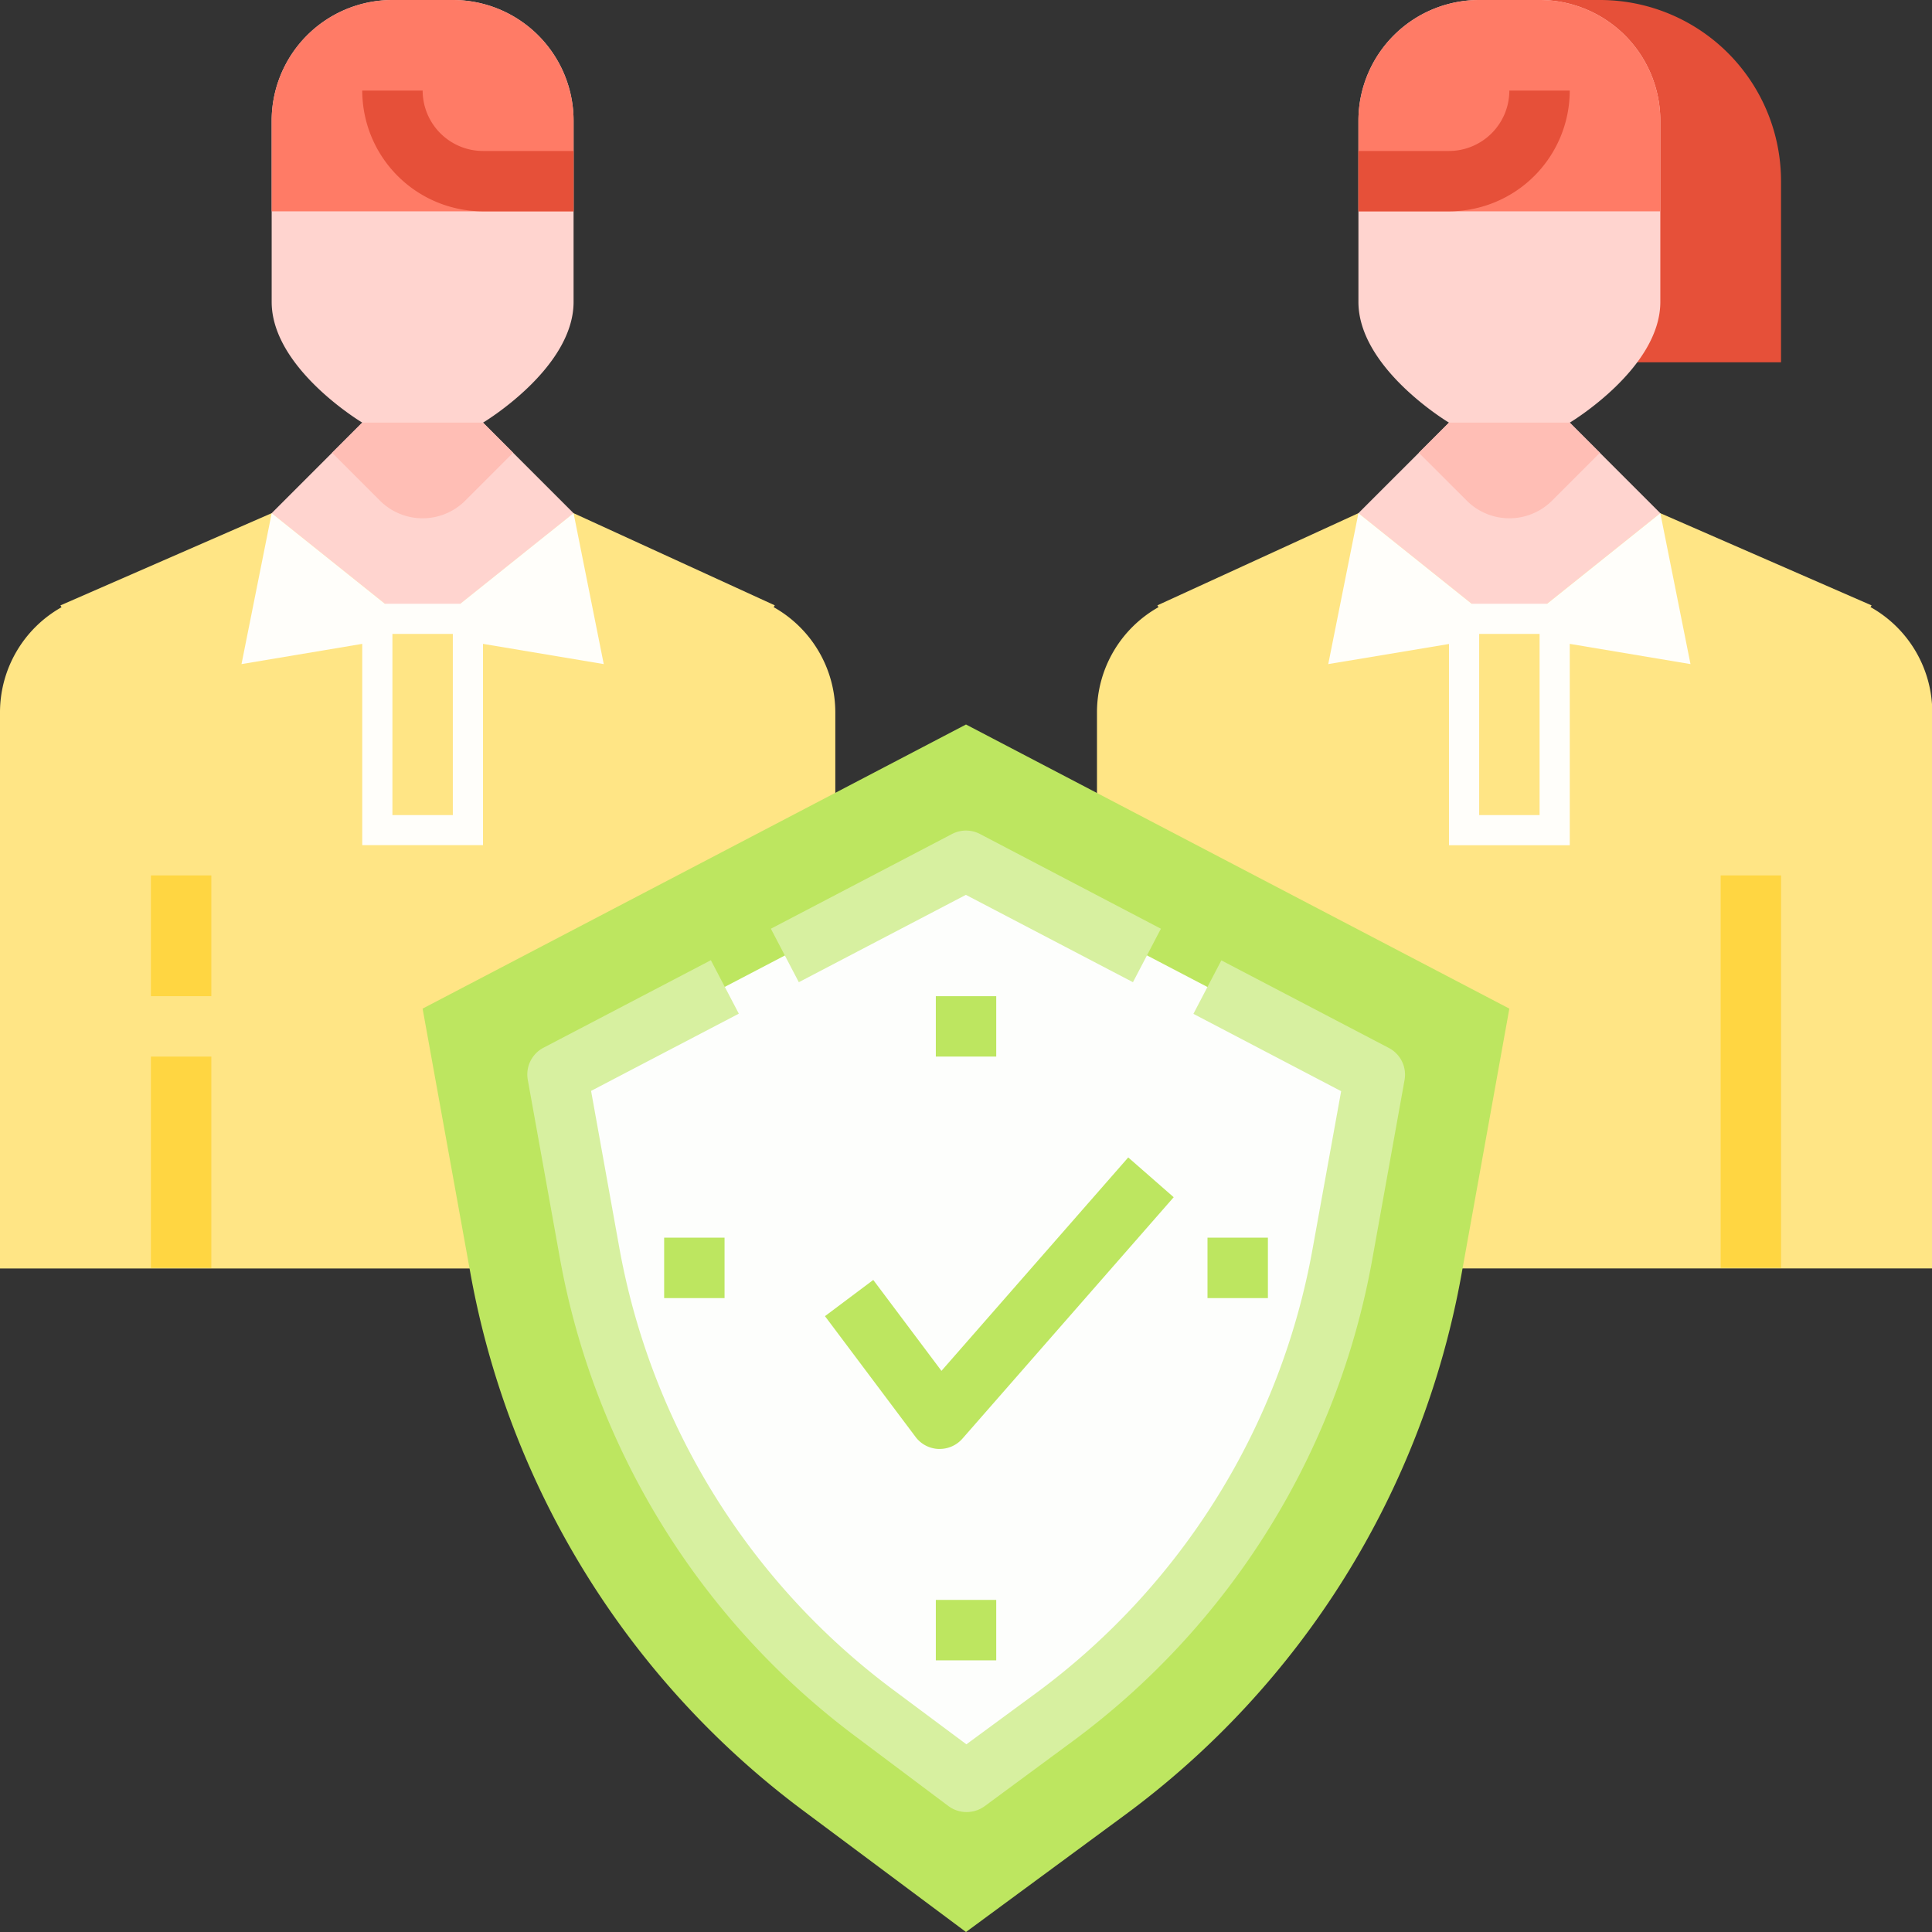 <svg id="life-insurance" xmlns="http://www.w3.org/2000/svg" width="34" height="34" viewBox="0 0 34 34">
  <rect x="0" y="0" width="34" height="34" fill="#333333" stroke="none"/>
  <path id="Path_22541" data-name="Path 22541" d="M51.594,0H50a2.125,2.125,0,0,1,2.125,2.125V5.313a2.1,2.1,0,0,1-.295,1.063h2.951V3.188A3.187,3.187,0,0,0,51.594,0Z" transform="translate(-23.438)" fill="#e65039"/>
  <path id="Path_22542" data-name="Path 22542" d="M49.949,18.655l.02-.032L46.25,17H40.938L37.4,18.622l.02.032a2.125,2.125,0,0,0-1.083,1.851v9.786h14.7V20.506a2.124,2.124,0,0,0-1.083-1.851Z" transform="translate(-17.032 -7.969)" fill="#ffe585"/>
  <path id="Path_22543" data-name="Path 22543" d="M50.313,5.313V2.125A2.125,2.125,0,0,0,48.188,0H47.125A2.125,2.125,0,0,0,45,2.125V5.313c0,1.174,1.594,2.125,1.594,2.125L45,9.031l2.656,2.125,2.656-2.125L48.719,7.438S50.313,6.486,50.313,5.313Z" transform="translate(-21.094)" fill="#ffd4cf"/>
  <path id="Path_22544" data-name="Path 22544" d="M50.375,19.656,49.844,17l-1.992,1.594H46.523L44.531,17,44,19.656l2.125-.354v3.542H48.25V19.3Z" transform="translate(-20.625 -7.969)" fill="#fffefa"/>
  <path id="Path_22545" data-name="Path 22545" d="M50.313,2.125A2.125,2.125,0,0,0,48.188,0H47.125A2.125,2.125,0,0,0,45,2.125V3.719h5.313Z" transform="translate(-21.094)" fill="#ff7b66"/>
  <path id="Path_22546" data-name="Path 22546" d="M49,21h1.063v3.188H49Z" transform="translate(-22.969 -9.844)" fill="#ffe585"/>
  <path id="Path_22547" data-name="Path 22547" d="M46.594,5.125H45V4.063h1.594A1.064,1.064,0,0,0,47.656,3h1.063A2.127,2.127,0,0,1,46.594,5.125Z" transform="translate(-21.094 -1.406)" fill="#e65039"/>
  <path id="Path_22548" data-name="Path 22548" d="M49.656,14l.531.531-.843.843a1.062,1.062,0,0,1-1.5,0L47,14.531,47.531,14Z" transform="translate(-22.031 -6.563)" fill="#ffbeb5"/>
  <path id="Path_22549" data-name="Path 22549" d="M57,29h1.063v6.906H57Z" transform="translate(-26.719 -13.594)" fill="#ffd642"/>
  <path id="Path_22550" data-name="Path 22550" d="M1.083,18.655l-.02-.032L4.781,17h5.313l3.541,1.622-.02.032A2.125,2.125,0,0,1,14.7,20.506v9.786H0V20.506a2.124,2.124,0,0,1,1.083-1.851Z" transform="translate(0 -7.969)" fill="#ffe585"/>
  <path id="Path_22551" data-name="Path 22551" d="M9,5.313V2.125A2.125,2.125,0,0,1,11.125,0h1.063a2.125,2.125,0,0,1,2.125,2.125V5.313c0,1.174-1.594,2.125-1.594,2.125l1.594,1.594-2.656,2.125L9,9.031l1.594-1.594S9,6.486,9,5.313Z" transform="translate(-4.219)" fill="#ffd4cf"/>
  <path id="Path_22552" data-name="Path 22552" d="M8,19.656,8.531,17l1.992,1.594h1.328L13.844,17l.531,2.656L12.25,19.3v3.542H10.125V19.3Z" transform="translate(-3.75 -7.969)" fill="#fffefa"/>
  <path id="Path_22553" data-name="Path 22553" d="M9,2.125A2.125,2.125,0,0,1,11.125,0h1.063a2.125,2.125,0,0,1,2.125,2.125V3.719H9Z" transform="translate(-4.219)" fill="#ff7b66"/>
  <path id="Path_22554" data-name="Path 22554" d="M13,21h1.063v3.188H13Z" transform="translate(-6.094 -9.844)" fill="#ffe585"/>
  <path id="Path_22555" data-name="Path 22555" d="M14.125,5.125h1.594V4.063H14.125A1.064,1.064,0,0,1,13.063,3H12A2.127,2.127,0,0,0,14.125,5.125Z" transform="translate(-5.625 -1.406)" fill="#e65039"/>
  <path id="Path_22556" data-name="Path 22556" d="M5,35H6.063v3.719H5Z" transform="translate(-2.344 -16.406)" fill="#ffd642"/>
  <path id="Path_22557" data-name="Path 22557" d="M5,29H6.063v2.125H5Z" transform="translate(-2.344 -13.594)" fill="#ffd642"/>
  <path id="Path_22558" data-name="Path 22558" d="M11.531,14,11,14.531l.843.843a1.062,1.062,0,0,0,1.5,0l.843-.843L13.656,14Z" transform="translate(-5.156 -6.563)" fill="#ffbeb5"/>
  <path id="Path_22559" data-name="Path 22559" d="M33.125,29l-.843,4.681A15.15,15.15,0,0,1,26.347,43.2L23.563,45.25,20.7,43.115a15.149,15.149,0,0,1-5.86-9.467L14,29l9.563-5Z" transform="translate(-6.563 -11.25)" fill="#bde660"/>
  <path id="Path_22560" data-name="Path 22560" d="M24.055,43.526a12.977,12.977,0,0,1-5.038-8.139l-.56-3.111,7.195-3.762,7.195,3.762-.566,3.144a12.973,12.973,0,0,1-5.1,8.186L25.66,44.722Z" transform="translate(-8.652 -13.366)" fill="#fdfefc"/>
  <path id="Path_22561" data-name="Path 22561" d="M26.028,30.182l-.492-.941,3.188-1.667a.531.531,0,0,1,.492,0L32.4,29.241l-.492.941-2.94-1.537Z" transform="translate(-11.97 -12.897)" fill="#d7f0a0"/>
  <path id="Path_22562" data-name="Path 22562" d="M25.192,46.8a.533.533,0,0,1-.318-.105l-1.6-1.2a13.509,13.509,0,0,1-5.243-8.471l-.56-3.111a.531.531,0,0,1,.277-.564l2.945-1.54.492.941-2.6,1.359.491,2.727A12.45,12.45,0,0,0,23.9,44.647l1.29.961,1.2-.882a12.444,12.444,0,0,0,4.895-7.852l.5-2.76-2.6-1.361.492-.941,2.947,1.541a.531.531,0,0,1,.277.564l-.566,3.144a13.506,13.506,0,0,1-5.311,8.52L25.507,46.7A.537.537,0,0,1,25.192,46.8Z" transform="translate(-8.183 -14.911)" fill="#d7f0a0"/>
  <g id="Group_15048" data-name="Group 15048" transform="translate(11.688 17.531)">
    <path id="Path_22563" data-name="Path 22563" d="M29.336,43.473h-.02a.53.53,0,0,1-.4-.212l-1.594-2.125.85-.637,1.2,1.6,3.287-3.756.8.7-3.719,4.25A.532.532,0,0,1,29.336,43.473Z" transform="translate(-24.492 -35.505)" fill="#bde660"/>
    <path id="Path_22564" data-name="Path 22564" d="M31,33h1.063v1.063H31Z" transform="translate(-26.219 -33)" fill="#bde660"/>
    <path id="Path_22565" data-name="Path 22565" d="M31,53h1.063v1.063H31Z" transform="translate(-26.219 -42.375)" fill="#bde660"/>
    <path id="Path_22566" data-name="Path 22566" d="M22,41h1.063v1.063H22Z" transform="translate(-22 -36.75)" fill="#bde660"/>
    <path id="Path_22567" data-name="Path 22567" d="M40,41h1.063v1.063H40Z" transform="translate(-30.438 -36.75)" fill="#bde660"/>
  </g>
</svg>
